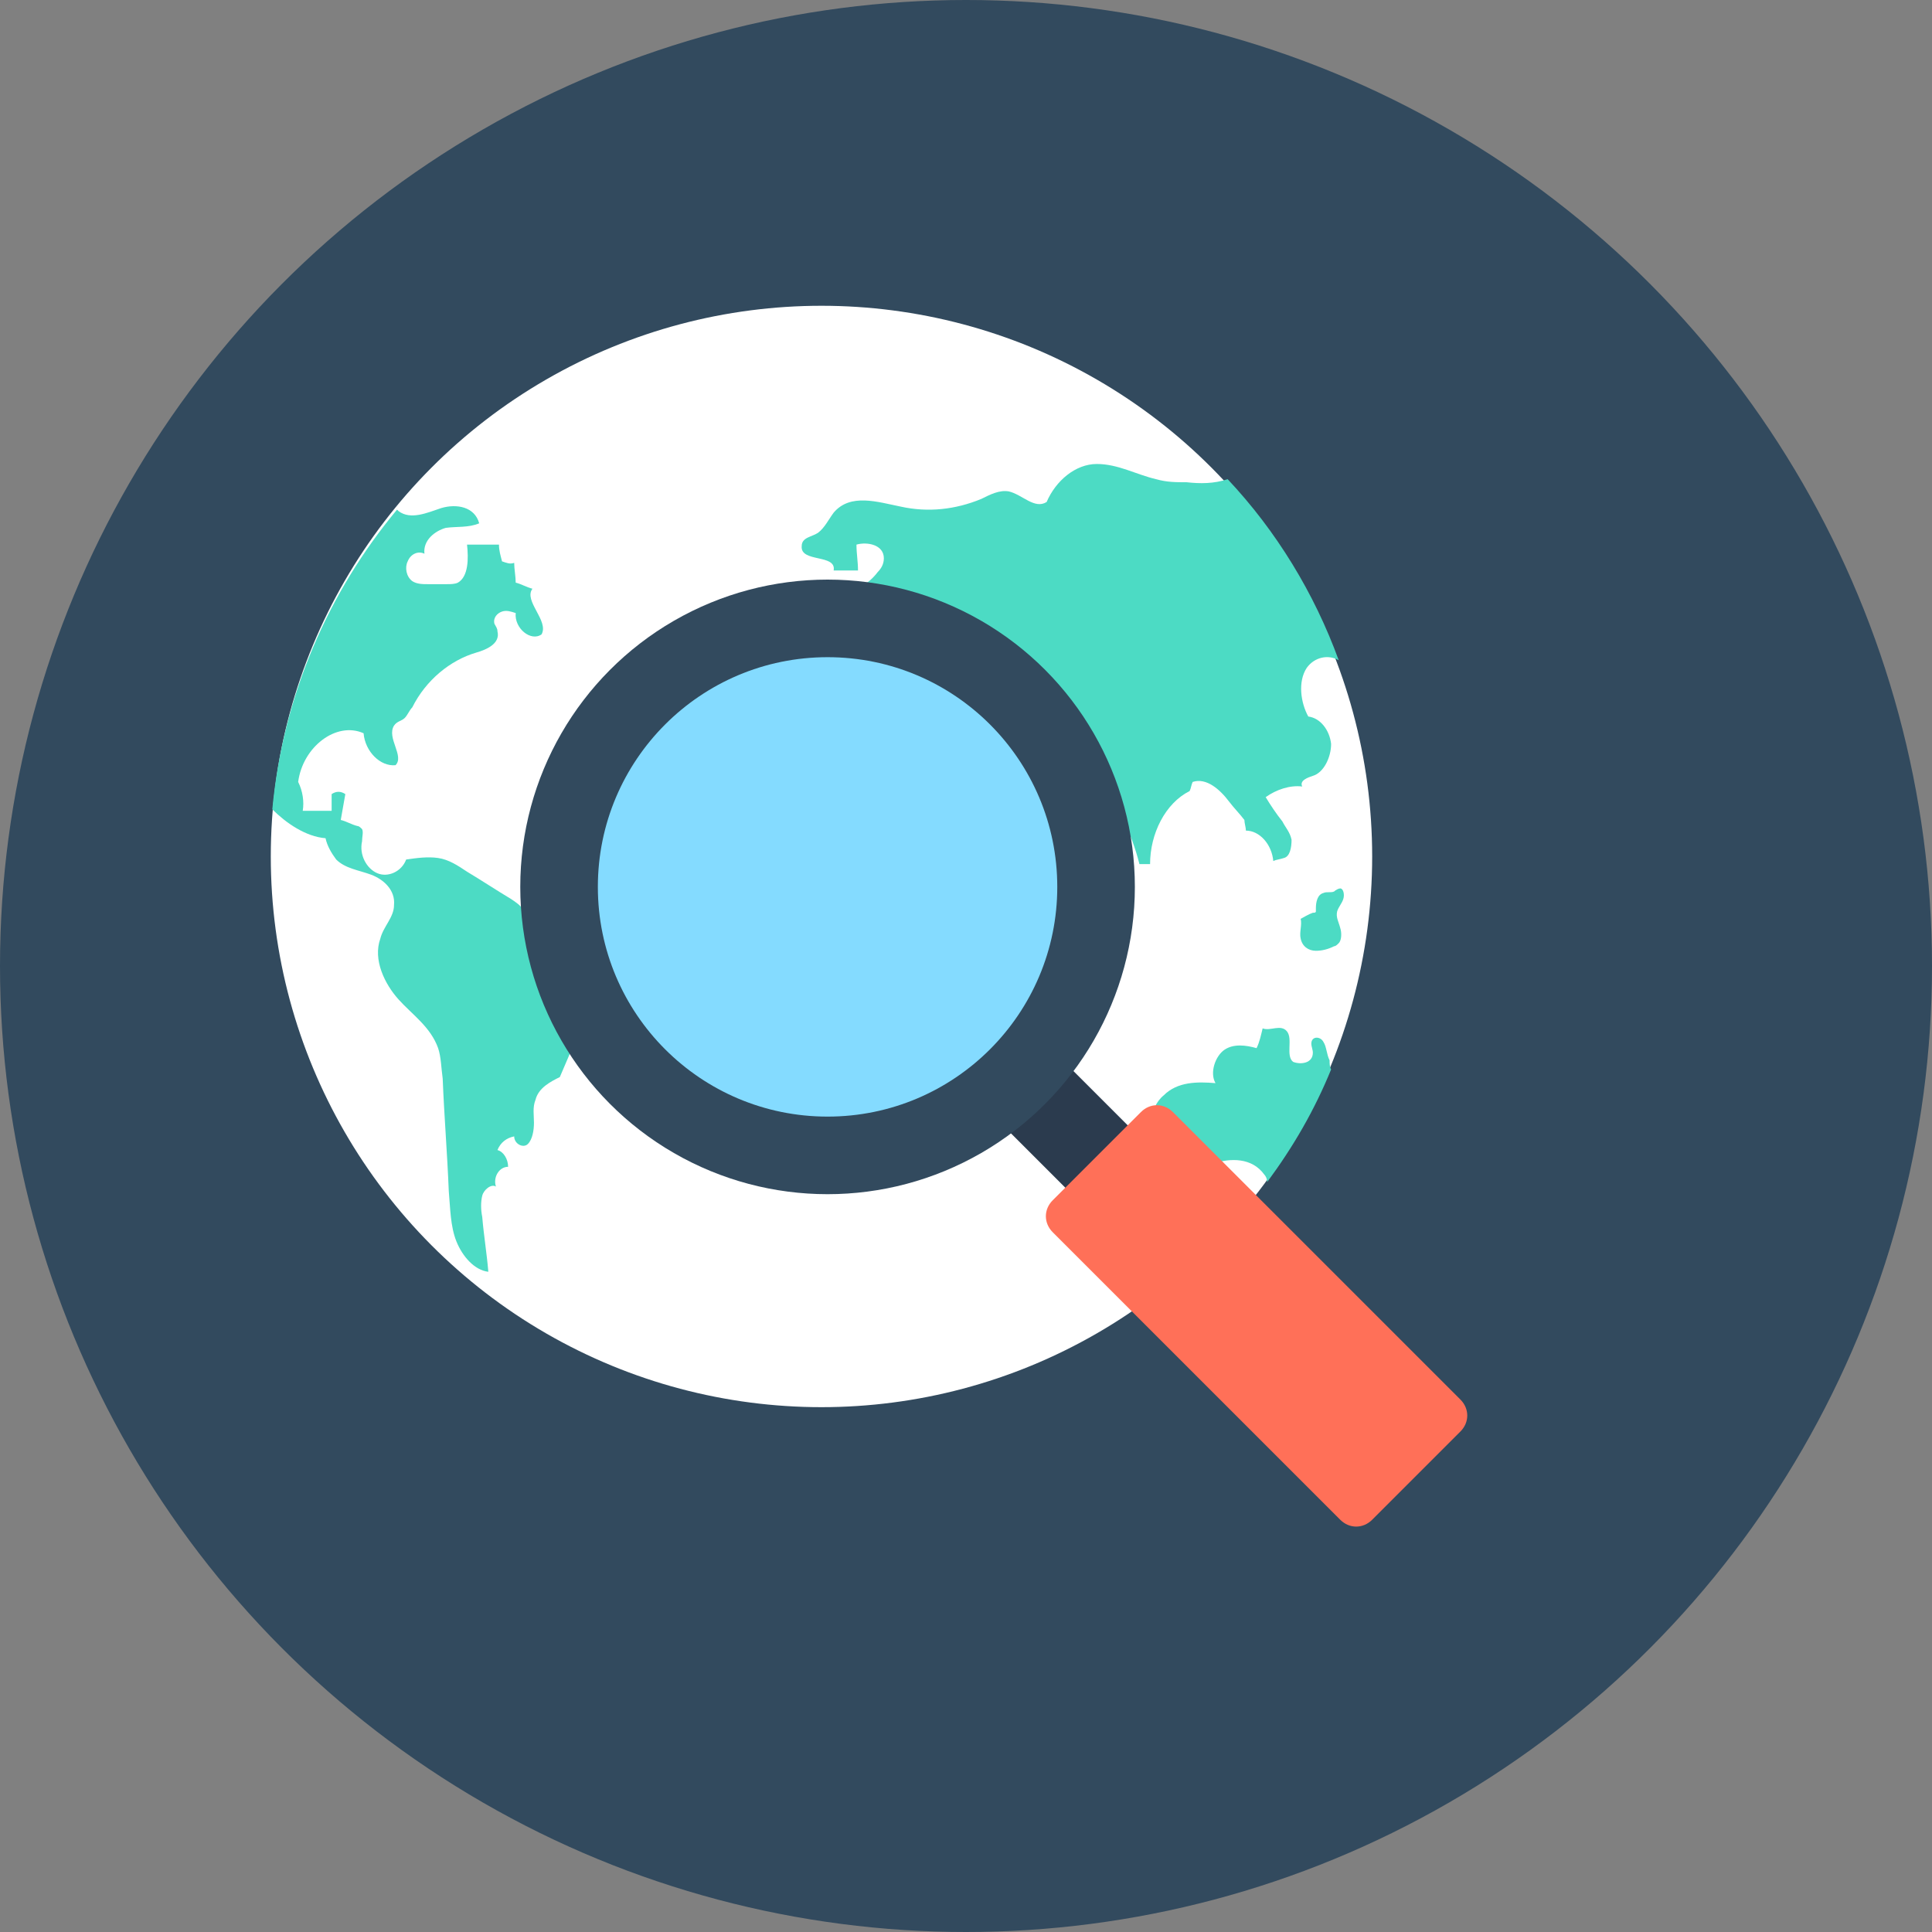 <?xml version="1.0" encoding="iso-8859-1"?>
<!-- Generator: Adobe Illustrator 19.0.0, SVG Export Plug-In . SVG Version: 6.00 Build 0)  -->
<svg xmlns="http://www.w3.org/2000/svg" xmlns:xlink="http://www.w3.org/1999/xlink" version="1.1" id="Layer_1" x="0px" y="0px" viewBox="0 0 508 508" style="enable-background:new 0 0 508 508;" xml:space="preserve">
<rect x="0" y="0" width="508" height="508" fill="#808080" stroke="none"/>
<circle style="fill:#324A5E;" cx="254" cy="254" r="254"/>
<circle style="fill:#FFFFFF;" cx="216" cy="225.2" r="144.8"/>
<g>
	<path style="fill:#4CDBC4;" d="M312,126.8c-2.8,0-5.2,0-8-0.8c-5.2-1.2-10-4-15.6-4s-10.8,4.4-13.2,10c-3.2,2-6.4-2-10-2.8   c-2.4-0.4-4.8,0.8-7.2,2c-6.8,2.8-14,3.6-21.2,2c-6-1.2-13.2-3.6-17.6,1.6c-1.2,1.6-2.4,4-4,5.2s-4.4,1.2-4.4,3.6   c-0.4,4.4,9.2,2,8.4,6.4c2,0,4.4,0,6.4,0c0-2.4-0.4-4.4-0.4-6.8c2.8-0.8,7.2,0,7.2,3.6c0,1.6-0.8,2.8-1.6,3.6   c-2.4,3.2-6,5.2-9.6,5.6c-3.6,0.4-7.6-0.4-11.2,0c-3.6,0.4-7.6,2.8-8.8,6.8c-0.4,2.4-0.4,5.2-1.6,6.8c-2,2-6.4,0-7.6,3.2   c-0.8,2,1.2,4,2.8,4.8c2.8,1.2,5.6,1.6,8.4,0.4c0.4-2,0.8-4,1.2-6c5.2,3.2,11.6-8.4,16.4-4.4c2,1.6,3.2,4,3.6,6.4   c2.4,0.4,4.8,0.8,6.8,1.2c0.4-1.6,0.8-3.2,0.4-4.8c2,0,4,0,6,0c0-1.6,0-3.6,0-5.2c6-2.4,13.2,2.4,14.8,10   c-5.6,0.8-11.2,1.6-16.8,2.8c1.6,4,6.4,4.4,10,3.6c1.6,2.8-0.8,6.8-3.6,7.6s-5.6,0-8.8,0c-4.4,0.4-8.4,2.8-12.4,1.6   c-3.6-0.8-6-4.4-9.6-5.6c-4.8-2-10,0.8-14.8,3.6c-0.8,1.2-0.8,2.8-0.4,4.4c-5.6,2.8-12,6.4-13.6,13.6c-1.2,5.2,1.2,10.8,3.2,15.6   c1.2,2.8,2.8,5.6,4.8,7.6c5.6,5.6,13.6,4.8,21.2,3.6c3.6,7.6,6.8,15.6,6.4,24c-0.4,2.8-0.8,5.6-0.8,8.8c0.4,2.8,1.2,5.2,2,7.6   c0.8,2,1.6,4,2,6c2.4,6.8,4,13.6,4,20.8c2.8,0,5.6,0,8.4,0c2-2,4-4.4,6-6.4c1.2-1.2,2-2,2.4-3.6s-0.4-3.6-1.6-3.6   c3.6-0.8,6-6.8,4-10.8c4.4,0.4,7.2-6,7.2-11.6s-1.6-11.2,0.4-16c2-2.8,4.4-4.8,6-6.8c3.6-3.6,6.4-8.4,8.4-13.2   c0.4-0.4,0.4-1.2,0.4-2c-0.4-1.6-2.4-2-3.6-1.2s-2.4,2-4,2c-1.6-0.4-2.4-2.4-3.2-4c-4.4-9.2-13.2-15.2-14.4-25.2   c1.6-0.4,3.2-0.4,4.8-0.8c3.6,6,6.8,12,10.4,18.4c1.6,2.8,4.4,5.6,6.4,3.6c0.8-2.8,3.6-4.4,6-3.2c0.4-4,6-4.4,6.4-8.4   c0.4-2.8-2.4-5.2-4.8-5.2s-4.8,0.8-7.2,0.4c0.4-1.6,0.4-3.2,0.4-4.8c-1.2-0.8-2.8-1.2-4.4-1.2c0.4-3.2,3.6-5.2,5.6-3.6   c0.8,0.8,1.6,2,2.4,2.8c4.4,5.2,12.4,1.2,17.6,4.8c1.6,1.2,3.2,2.8,4.4,4.4c4.4,6.4,8,13.6,10,21.6c0.8,0,1.6,0,2.8,0   c0-8,4-16,10.4-19.2c0.4-0.8,0.4-1.6,0.8-2.4c3.6-1.2,7.2,2,9.6,5.2c1.2,1.6,2.8,3.2,4,4.8c0,0.8,0.4,2,0.4,2.8   c3.6,0,6.8,3.6,7.2,8c0.8-0.4,1.6-0.4,2.8-0.8c1.6-0.4,2-2.8,2-4.8c-0.4-2-1.6-3.2-2.4-4.8c-1.6-2-3.2-4.4-4.4-6.4   c2.8-2,6.4-3.2,9.6-2.8c-0.8-1.6,1.6-2.4,2.8-2.8c2.8-0.8,4.8-4.8,4.8-8.4c-0.4-3.6-2.8-6.8-6-7.2c-2-3.6-2.8-9.2-0.4-12.8   c2-2.8,5.6-3.6,8.4-2c-6.4-17.6-16.4-34-29.2-47.6C319.2,127.2,315.6,127.2,312,126.8z"/>
	<path style="fill:#4CDBC4;" d="M85.6,220.4c0.4,2,1.6,4,2.8,5.6c2.4,2.4,6,2.8,9.2,4s6.4,4,6,8c0,3.2-2.8,5.6-3.6,8.8   c-2,5.6,1.2,12,4.8,16c3.6,4,8.4,7.2,10.4,12.8c0.8,2.4,0.8,5.2,1.2,8c0.4,10,1.2,19.6,1.6,29.6c0.4,4.4,0.4,9.2,2,13.2   s4.8,7.6,8.4,8c-0.4-4.8-1.2-9.6-1.6-14.4c-0.4-2-0.4-4,0-5.6s2.4-3.2,3.6-2.4c-0.8-2.4,0.8-5.2,3.2-5.2c0-2-1.2-4-2.8-4.4   c0.8-2,2.4-3.2,4.4-3.6c0,2,2.4,3.2,3.6,2c1.2-1.2,1.6-3.6,1.6-5.6s-0.4-4,0.4-6c0.8-3.2,4-4.8,6.4-6c2.4-5.6,4.8-11.2,7.2-16.8   c0.8-2,1.6-4,1.6-6.4c-0.4-4.4-4-7.2-7.6-8.8s-7.6-3.2-9.2-7.2c-0.8-1.6-0.8-3.2-1.6-4.8c-0.8-1.2-2-2-3.2-2.8   c-4-2.4-7.6-4.8-11.6-7.2c-2.4-1.6-4.8-3.2-7.6-3.6c-2.8-0.4-5.6,0-8.4,0.4c-1.2,3.2-4.8,4.8-7.6,3.6c-2.8-1.2-4.8-4.8-4-8.4   c0-1.2,0.4-2.4,0-3.2c-0.4-0.4-0.8-0.8-1.2-0.8c-1.6-0.4-2.8-1.2-4.4-1.6c0.4-2.4,0.8-4.4,1.2-6.8c-1.2-0.8-2.4-0.8-3.6,0   c0,1.6,0,2.8,0,4.4c-2.4,0-5.2,0-7.6,0c0.4-2.4,0-5.2-1.2-7.6c1.2-9.2,10-16,17.2-12.8c0.4,4.8,4.4,8.8,8.4,8.4   c2.4-2.4-2.4-7.2-0.4-10.4c0.8-1.2,2-1.2,2.8-2s1.2-2,2-2.8c3.6-7.2,10-12.4,16.8-14.4c2.8-0.8,6.4-2.4,5.6-5.6   c0-0.8-0.4-1.2-0.8-2c-0.4-1.6,0.8-2.8,2-3.2s2.4,0,3.6,0.4c-0.4,4,4,7.6,6.8,5.6c2-3.6-4.8-8.8-2.4-12c-1.6-0.4-2.8-1.2-4.4-1.6   c0-1.6-0.4-3.6-0.4-5.2c-1.2,0.4-2,0-3.2-0.4c-0.4-1.6-0.8-2.8-0.8-4.4c-2.8,0-5.6,0-8.4,0c0.4,3.6,0.4,8.4-2.4,10   c-0.8,0.4-2,0.4-2.8,0.4c-1.6,0-3.2,0-5.2,0c-1.2,0-2.8,0-4-0.8c-1.6-1.2-2-3.6-1.2-5.2c0.8-2,2.8-2.8,4.4-2   c-0.4-3.6,2.8-6,5.6-6.8c2.8-0.4,6,0,8.8-1.2c-1.2-4.4-6-5.2-10-4c-3.6,1.2-8,3.2-11.2,0.8l-0.4-0.4c-18,21.6-30,48.8-32.8,78.8   C75.2,216.4,80.4,220,85.6,220.4z"/>
	<path style="fill:#4CDBC4;" d="M348,274c-0.8-1.6-3.2-1.6-3.2,0.4c0,0.8,0.4,1.6,0.4,2.4c0,2.8-3.2,3.2-5.2,2.4c-2-1.6,0-6-1.6-8   s-4.4,0-6.4-0.8c-0.4,1.6-0.8,3.6-1.6,5.2c-2.8-0.8-6-1.2-8.4,0.4s-4,6-2.4,8.8c-4.8-0.4-10-0.4-13.6,3.2c-2,1.6-3.2,4.4-3.2,6.8   c-0.4,4.8,2.8,9.6,2,14c4.8,1.6,9.6-1.2,14-2.8c4.8-1.6,10.4-1.6,13.6,2.8c0.4,0.4,0.8,1.2,0.8,2c6.8-9.2,12.4-18.8,16.8-29.6   c-0.4-0.8-0.4-1.6-0.4-2.4C348.8,277.2,348.8,275.2,348,274z"/>
	<path style="fill:#4CDBC4;" d="M259.2,267.6c-0.4,2-0.8,4-1.2,6c0,0.8-0.4,1.2-0.4,2c-0.4,2-0.4,4.4-0.4,6.4s0,4,1.2,4.8   c1.6,1.2,3.6-0.4,4.4-2.4s0.4-4,0-6.4c-0.4-2-0.4-4.4,0.4-6c0.8-2,2.8-3.6,2-5.6C263.2,266.4,261.2,266.8,259.2,267.6z"/>
	<path style="fill:#4CDBC4;" d="M346,238.8c0,0.4,0,0.8,0,0.8c0,0.4-0.4,0.4-0.8,0.4c-1.2,0.4-2.4,1.2-3.2,1.6   c0.4,1.6-0.4,3.6,0,5.2c0.4,2,2,3.2,4,3.2c1.6,0,3.2-0.4,4.8-1.2c0.4,0,0.8-0.4,1.2-0.8c0.8-0.8,0.8-2.8,0.4-4   c-0.4-1.6-1.2-2.8-0.8-4.4c0.4-1.2,1.2-2,1.6-3.2s0-2.8-0.8-2.8c-0.4,0-1.2,0.4-1.6,0.8c-0.8,0.4-2,0-2.8,0.4   C346.4,235.2,346,237.2,346,238.8z"/>
</g>
<rect x="267.931" y="276.849" transform="matrix(0.707 -0.707 0.707 0.707 -126.9 284.134)" style="fill:#2B3B4E;" width="23.2" height="36.8"/>
<circle style="fill:#324A5E;" cx="217.6" cy="233.2" r="80.8"/>
<circle style="fill:#84DBFF;" cx="217.6" cy="233.2" r="60.4"/>
<path style="fill:#FF7058;" d="M300,292.4l-23.2,23.2c-2.4,2.4-2.4,6,0,8.4l75.6,75.6c2.4,2.4,6,2.4,8.4,0l23.2-23.2  c2.4-2.4,2.4-6,0-8.4l-75.6-75.6C306,290,302.4,290,300,292.4z"/>
<g>
</g>
<g>
</g>
<g>
</g>
<g>
</g>
<g>
</g>
<g>
</g>
<g>
</g>
<g>
</g>
<g>
</g>
<g>
</g>
<g>
</g>
<g>
</g>
<g>
</g>
<g>
</g>
<g>
</g>
</svg>
